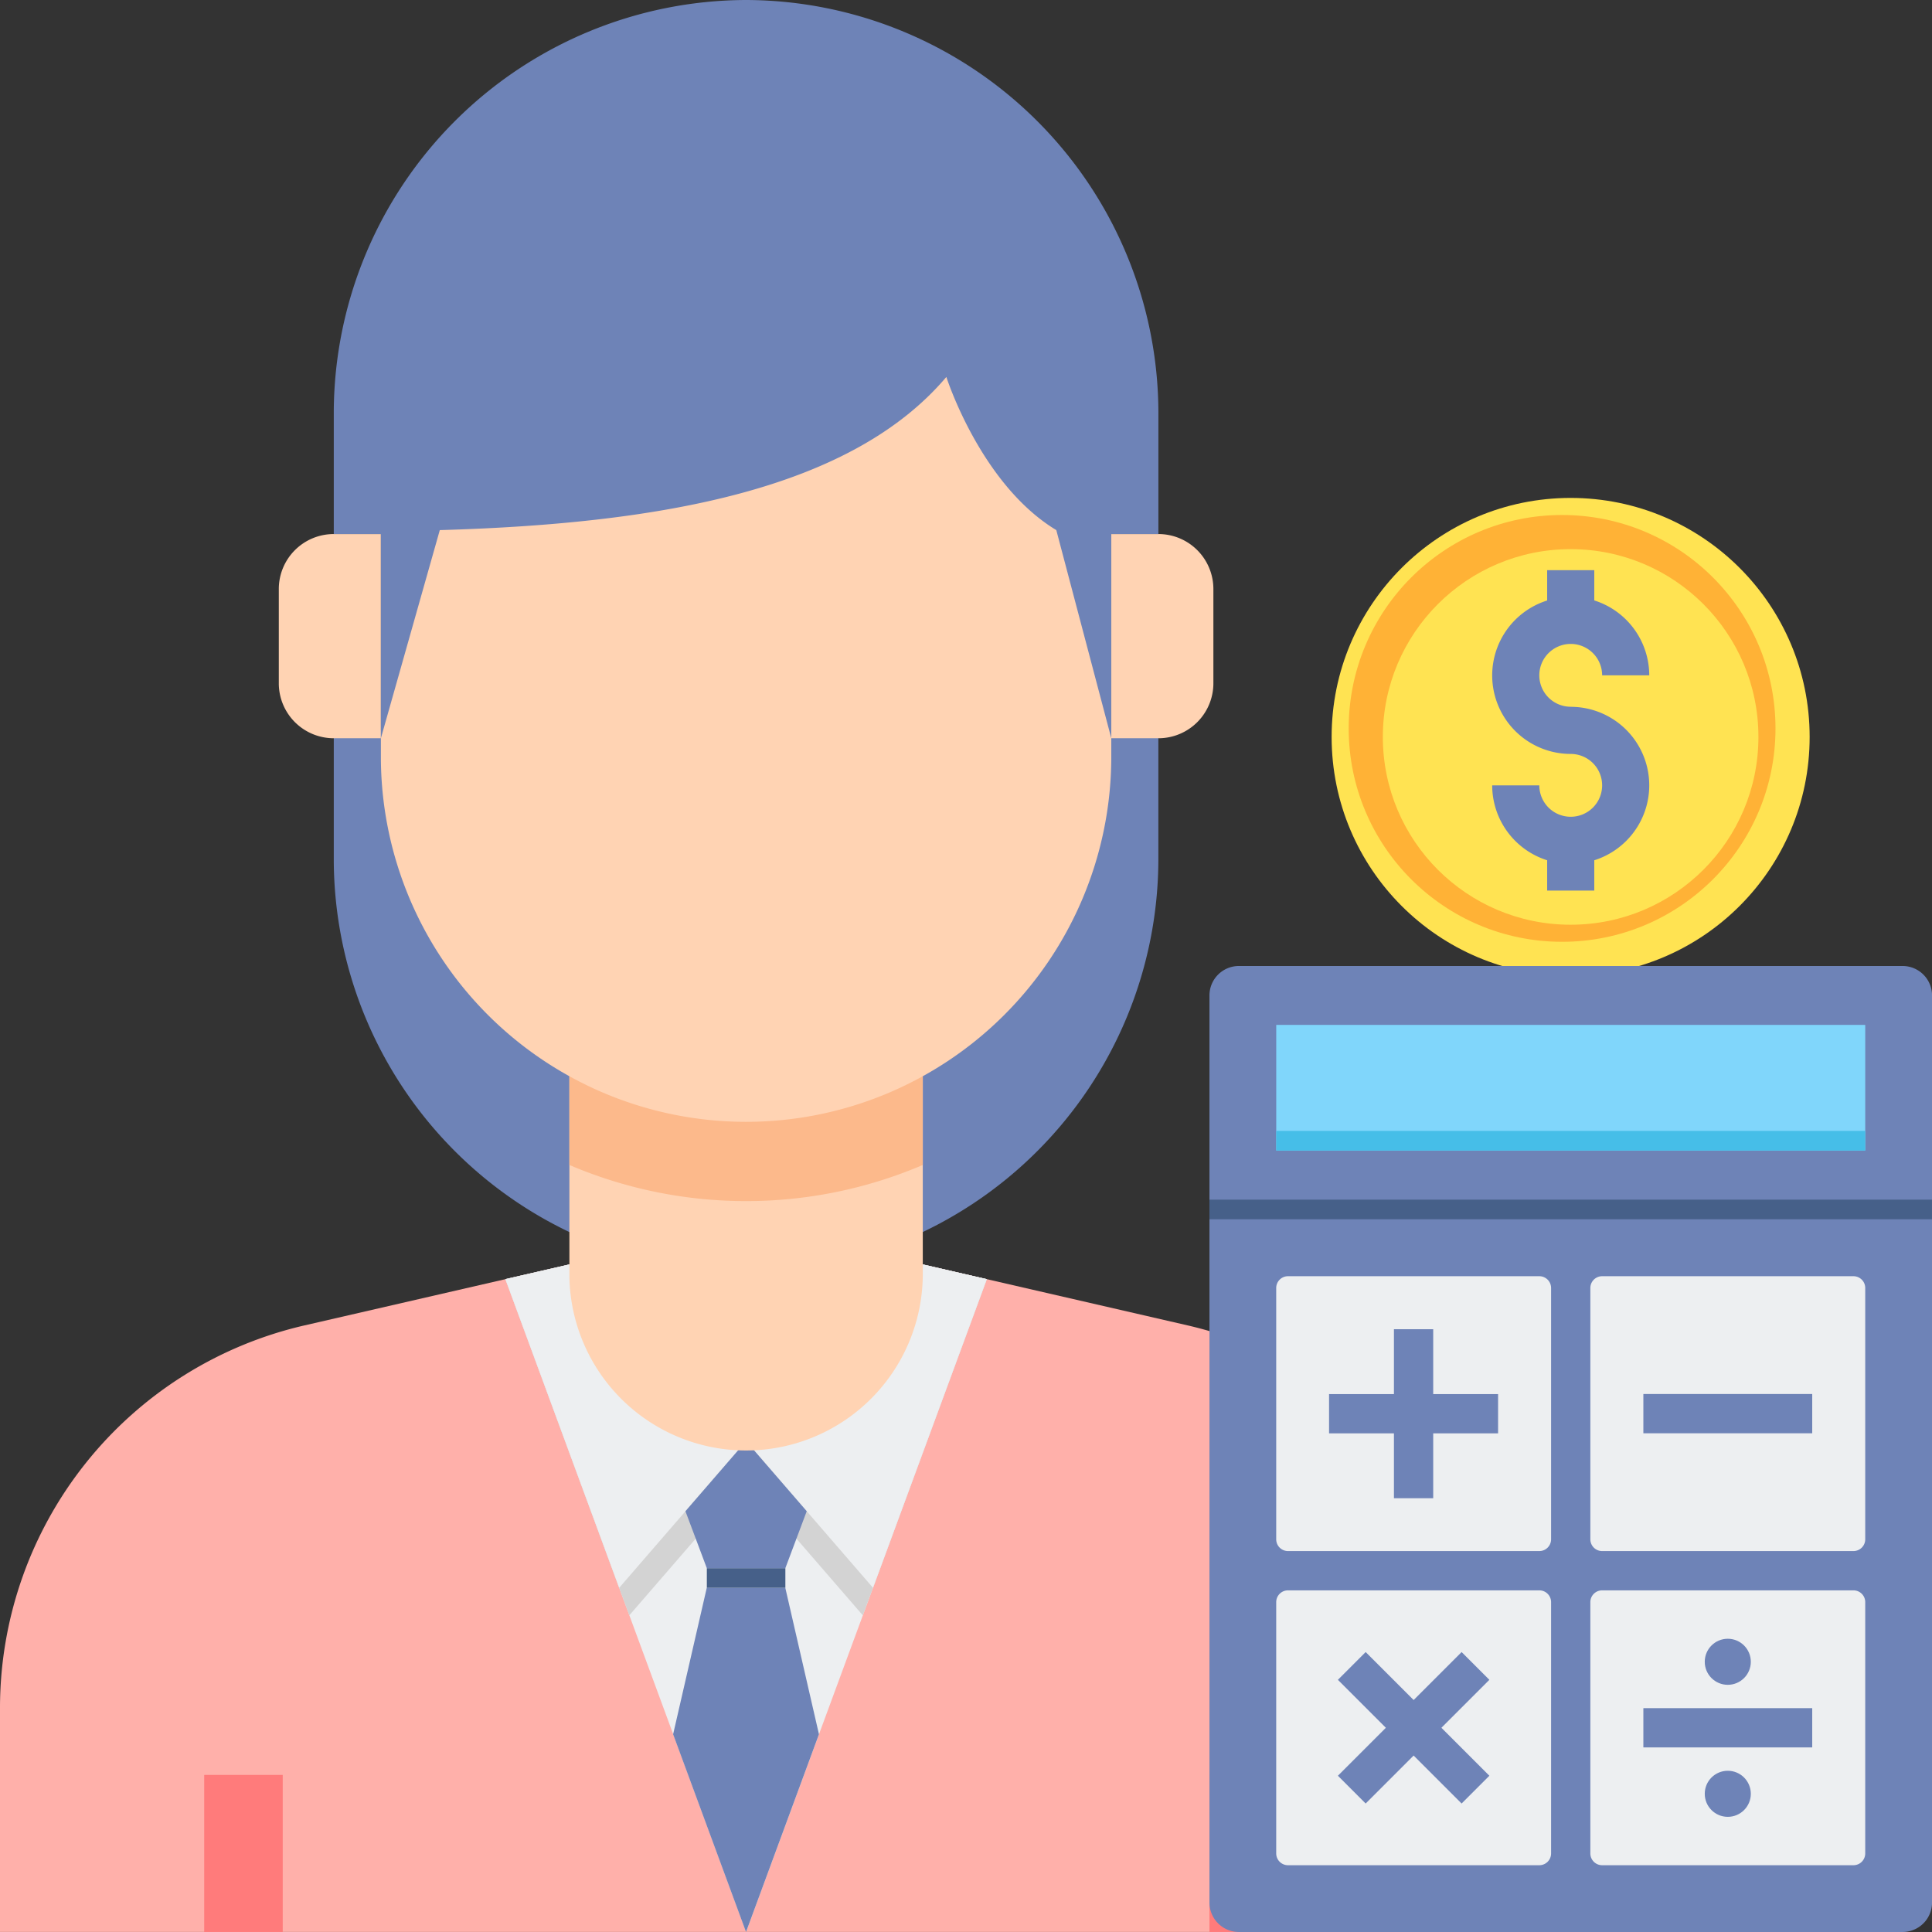 <svg xmlns="http://www.w3.org/2000/svg" width="113.167" height="113.167" viewBox="0 0 113.167 113.167">
  <rect x="0" y="0" width="113.167" height="113.167" fill="#333333" stroke="none"/>
  <g id="contador_1_" data-name="contador (1)" transform="translate(-10 -10)">
    <g id="Grupo_87171" data-name="Grupo 87171" transform="translate(10 10)">
      <path id="Trazado_153885" data-name="Trazado 153885" d="M119.151,227.742A24.222,24.222,0,0,1,95,203.59V196h48.3v7.59A24.222,24.222,0,0,1,119.151,227.742Z" transform="translate(-75.449 -153.218)" fill="#6e83b7"/>
      <path id="Trazado_153886" data-name="Trazado 153886" d="M27.842,335.57,43.352,332h20.7l15.51,3.57A23,23,0,0,1,97.4,357.985V371.1H10V357.985A23,23,0,0,1,27.842,335.57Z" transform="translate(-10 -257.936)" fill="#ffb0aa"/>
      <g id="Grupo_87166" data-name="Grupo 87166" transform="translate(11.961 103.966)">
        <path id="Trazado_153887" data-name="Trazado 153887" d="M318,462h4.6v9.2H318Z" transform="translate(-259.117 -462)" fill="#ff7b7b"/>
        <path id="Trazado_153888" data-name="Trazado 153888" d="M62,462h4.6v9.2H62Z" transform="translate(-62 -462)" fill="#ff7b7b"/>
      </g>
      <g id="Grupo_87169" data-name="Grupo 87169" transform="translate(29.603 74.064)">
        <path id="Trazado_153889" data-name="Trazado 153889" d="M142.449,332h20.7l3.749.863L152.8,371.1l-14.1-38.24Z" transform="translate(-138.7 -332)" fill="#edeff1"/>
        <path id="Trazado_153890" data-name="Trazado 153890" d="M142.449,332h20.7l3.749.863-7.261,19.692-6.839-7.9-6.839,7.9L138.7,332.863Z" transform="translate(-138.7 -332)" fill="#d3d3d3"/>
        <g id="Grupo_87167" data-name="Grupo 87167" transform="translate(0)">
          <path id="Trazado_153891" data-name="Trazado 153891" d="M210.351,332l3.749.863-6.667,18.079L200,342.351Z" transform="translate(-185.9 -332)" fill="#edeff1"/>
          <path id="Trazado_153892" data-name="Trazado 153892" d="M142.449,332l-3.749.863,6.667,18.079,7.433-8.591Z" transform="translate(-138.7 -332)" fill="#edeff1"/>
        </g>
        <g id="Grupo_87168" data-name="Grupo 87168" transform="translate(9.829 10.351)">
          <path id="Trazado_153893" data-name="Trazado 153893" d="M183.4,414.349H188l1.971,8.579L185.7,434.51l-4.271-11.582Z" transform="translate(-181.433 -405.758)" fill="#6e83b7"/>
          <path id="Trazado_153894" data-name="Trazado 153894" d="M190,409.349h4.6v1.15H190Z" transform="translate(-188.029 -401.908)" fill="#466089"/>
          <path id="Trazado_153895" data-name="Trazado 153895" d="M188.108,377l3.552,4.105-1.252,3.335h-4.6l-1.252-3.335Z" transform="translate(-183.838 -377)" fill="#6e83b7"/>
        </g>
      </g>
      <path id="Trazado_153896" data-name="Trazado 153896" d="M155,295.731V284h20.7v11.731a10.351,10.351,0,0,1-20.7,0Z" transform="translate(-121.648 -220.976)" fill="#ffd3b3"/>
      <path id="Trazado_153897" data-name="Trazado 153897" d="M165.351,291.33A26.329,26.329,0,0,1,155,289.215V284h20.7v5.215A26.329,26.329,0,0,1,165.351,291.33Z" transform="translate(-121.648 -220.976)" fill="#fcb98b"/>
      <g id="Grupo_87170" data-name="Grupo 87170" transform="translate(16.331 21.851)">
        <path id="Trazado_153898" data-name="Trazado 153898" d="M84.22,146h2.76v11.961H84.22A3.22,3.22,0,0,1,81,154.74v-5.52A3.22,3.22,0,0,1,84.22,146Z" transform="translate(-81 -136.569)" fill="#ffd3b3"/>
        <path id="Trazado_153899" data-name="Trazado 153899" d="M295.76,146H293v11.961h2.76a3.22,3.22,0,0,0,3.22-3.22v-5.52A3.22,3.22,0,0,0,295.76,146Z" transform="translate(-244.237 -136.569)" fill="#ffd3b3"/>
        <path id="Trazado_153900" data-name="Trazado 153900" d="M149.782,105v22.675a21.392,21.392,0,0,1-42.782,0V105Z" transform="translate(-101.02 -105)" fill="#ffd3b3"/>
      </g>
      <path id="Trazado_153901" data-name="Trazado 153901" d="M119.151,10A24.222,24.222,0,0,0,95,34.151v7.13h2.76V53.242l3.45-12.191c13.085-.375,24.111-2.409,29.672-8.971,0,0,2,6.291,6.44,8.971l3.22,12.191V41.282h2.76v-7.13A24.222,24.222,0,0,0,119.151,10Z" transform="translate(-75.449 -10)" fill="#6e83b7"/>
    </g>
    <g id="Grupo_87172" data-name="Grupo 87172" transform="translate(88.316 39.322)">
      <circle id="Elipse_4092" data-name="Elipse 4092" cx="14" cy="14" r="14" transform="translate(-0.316 -0.156)" fill="#ffe352"/>
      <circle id="Elipse_4093" data-name="Elipse 4093" cx="12.5" cy="12.5" r="12.5" transform="translate(0.684 0.844)" fill="#ffb236"/>
      <circle id="Elipse_4094" data-name="Elipse 4094" cx="11" cy="11" r="11" transform="translate(2.684 2.844)" fill="#ffe352"/>
      <path id="Trazado_153902" data-name="Trazado 153902" d="M394.6,163.2a1.84,1.84,0,1,1,1.84-1.84h2.76a4.608,4.608,0,0,0-3.22-4.388V155.2h-2.76v1.776a4.6,4.6,0,0,0,1.38,8.988,1.84,1.84,0,1,1-1.84,1.84H390a4.608,4.608,0,0,0,3.22,4.388v1.776h2.76v-1.776a4.6,4.6,0,0,0-1.38-8.988Z" transform="translate(-380.911 -151.124)" fill="#6e83b7"/>
    </g>
    <g id="Grupo_87177" data-name="Grupo 87177" transform="translate(80.844 66.583)">
      <g id="Grupo_87173" data-name="Grupo 87173">
        <path id="Trazado_153903" data-name="Trazado 153903" d="M358.6,312.583H319.725A1.725,1.725,0,0,1,318,310.858V257.725A1.725,1.725,0,0,1,319.725,256H358.6a1.725,1.725,0,0,1,1.725,1.725v53.133A1.725,1.725,0,0,1,358.6,312.583Z" transform="translate(-318 -256)" fill="#6e83b7"/>
        <path id="Trazado_153904" data-name="Trazado 153904" d="M318,315.5h42.322v1.15H318Z" transform="translate(-318 -301.814)" fill="#466089"/>
        <path id="Trazado_153905" data-name="Trazado 153905" d="M0,0H7.36V34.5H0Z" transform="translate(38.412 3.45) rotate(90)" fill="#80d6fb"/>
        <path id="Trazado_153906" data-name="Trazado 153906" d="M0,0H1.15V34.5H0Z" transform="translate(38.412 9.661) rotate(90)" fill="#46bee8"/>
      </g>
      <g id="Grupo_87174" data-name="Grupo 87174" transform="translate(3.91 18.171)">
        <path id="Trazado_153907" data-name="Trazado 153907" d="M350.411,351.1H335.69a.69.69,0,0,1-.69-.69V335.69a.69.69,0,0,1,.69-.69h14.721a.69.69,0,0,1,.69.69v14.721A.69.69,0,0,1,350.411,351.1Z" transform="translate(-335 -335)" fill="#edeff1"/>
        <path id="Trazado_153908" data-name="Trazado 153908" d="M430.411,351.1H415.69a.69.69,0,0,1-.69-.69V335.69a.69.69,0,0,1,.69-.69h14.721a.69.69,0,0,1,.69.69v14.721A.69.69,0,0,1,430.411,351.1Z" transform="translate(-396.599 -335)" fill="#edeff1"/>
        <path id="Trazado_153909" data-name="Trazado 153909" d="M350.411,431.1H335.69a.69.69,0,0,1-.69-.69V415.69a.69.69,0,0,1,.69-.69h14.721a.69.69,0,0,1,.69.69v14.721A.69.69,0,0,1,350.411,431.1Z" transform="translate(-335 -396.599)" fill="#edeff1"/>
        <path id="Trazado_153910" data-name="Trazado 153910" d="M430.411,431.1H415.69a.69.69,0,0,1-.69-.69V415.69a.69.69,0,0,1,.69-.69h14.721a.69.69,0,0,1,.69.69v14.721A.69.69,0,0,1,430.411,431.1Z" transform="translate(-396.599 -396.599)" fill="#edeff1"/>
      </g>
      <g id="Grupo_87176" data-name="Grupo 87176" transform="translate(7.015 21.276)">
        <path id="Trazado_153911" data-name="Trazado 153911" d="M358.391,352.3h-3.8v-3.8h-2.3v3.8h-3.8v2.3h3.8v3.8h2.3v-3.8h3.8Z" transform="translate(-348.5 -348.5)" fill="#6e83b7"/>
        <path id="Trazado_153912" data-name="Trazado 153912" d="M359.587,432.341l-1.626-1.627-2.81,2.81-2.81-2.81-1.626,1.627,2.809,2.809-2.809,2.809,1.626,1.627,2.81-2.81,2.81,2.81,1.626-1.627-2.809-2.809Z" transform="translate(-350.206 -411.804)" fill="#6e83b7"/>
        <path id="Trazado_153913" data-name="Trazado 153913" d="M428.5,365h9.891v2.3H428.5Z" transform="translate(-410.099 -361.205)" fill="#6e83b7"/>
        <g id="Grupo_87175" data-name="Grupo 87175" transform="translate(18.401 18.131)">
          <circle id="Elipse_4095" data-name="Elipse 4095" cx="1.349" cy="1.349" r="1.349" transform="translate(3.596)" fill="#6e83b7"/>
          <circle id="Elipse_4096" data-name="Elipse 4096" cx="1.349" cy="1.349" r="1.349" transform="translate(3.596 7.733)" fill="#6e83b7"/>
          <path id="Trazado_153914" data-name="Trazado 153914" d="M428.5,445h9.891v2.3H428.5Z" transform="translate(-428.5 -440.935)" fill="#6e83b7"/>
        </g>
      </g>
    </g>
  </g>
</svg>

